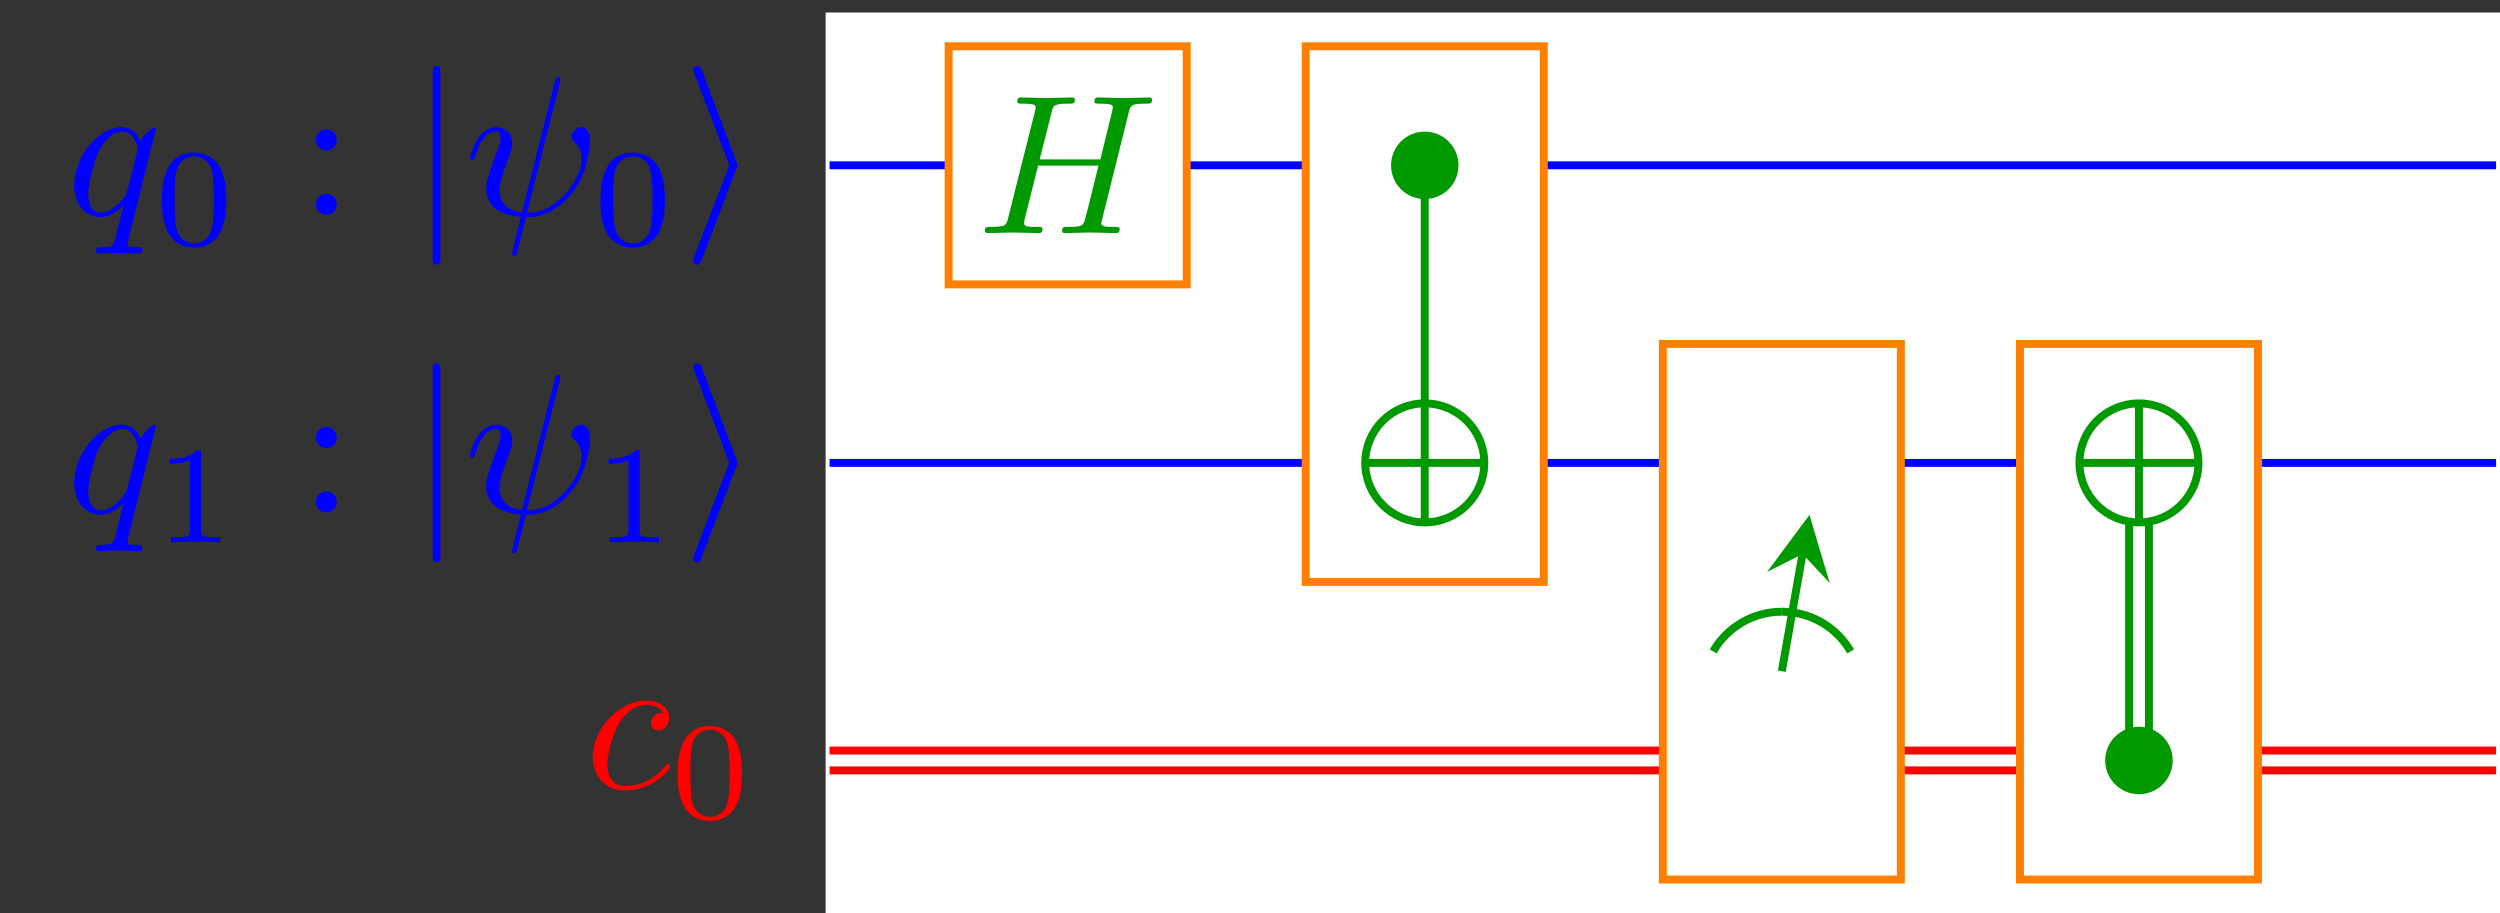 <?xml version="1.0" encoding="UTF-8"?>
<svg xmlns="http://www.w3.org/2000/svg" xmlns:xlink="http://www.w3.org/1999/xlink" width="125.545pt" height="45.861pt" viewBox="0 0 125.545 45.861" version="1.1">
<rect x="0" y="0" width="125.545" height="45.861" fill="#333333" stroke="none"/>
<defs>
<g>
<symbol overflow="visible" id="glyph0-0">
<path style="stroke:none;" d=""/>
</symbol>
<symbol overflow="visible" id="glyph0-1">
<path style="stroke:none;" d="M 4.5 -4.297 C 4.5 -4.344 4.469 -4.391 4.406 -4.391 C 4.297 -4.391 3.891 -4 3.734 -3.703 C 3.516 -4.25 3.125 -4.406 2.797 -4.406 C 1.625 -4.406 0.406 -2.938 0.406 -1.484 C 0.406 -0.516 0.984 0.109 1.719 0.109 C 2.141 0.109 2.531 -0.125 2.891 -0.484 C 2.797 -0.141 2.469 1.203 2.438 1.297 C 2.359 1.578 2.281 1.609 1.719 1.625 C 1.594 1.625 1.5 1.625 1.5 1.828 C 1.5 1.828 1.5 1.938 1.625 1.938 C 1.938 1.938 2.297 1.906 2.625 1.906 C 2.953 1.906 3.312 1.938 3.656 1.938 C 3.703 1.938 3.828 1.938 3.828 1.734 C 3.828 1.625 3.734 1.625 3.562 1.625 C 3.094 1.625 3.094 1.562 3.094 1.469 C 3.094 1.391 3.109 1.328 3.125 1.25 Z M 1.75 -0.109 C 1.141 -0.109 1.109 -0.875 1.109 -1.047 C 1.109 -1.531 1.391 -2.609 1.562 -3.031 C 1.875 -3.766 2.391 -4.188 2.797 -4.188 C 3.453 -4.188 3.594 -3.375 3.594 -3.312 C 3.594 -3.25 3.047 -1.062 3.016 -1.031 C 2.859 -0.75 2.297 -0.109 1.75 -0.109 Z M 1.75 -0.109 "/>
</symbol>
<symbol overflow="visible" id="glyph0-2">
<path style="stroke:none;" d="M 4.812 -6.656 C 4.812 -6.703 4.828 -6.766 4.828 -6.812 C 4.828 -6.906 4.766 -6.922 4.719 -6.922 C 4.609 -6.922 4.609 -6.891 4.562 -6.719 L 2.906 -0.125 C 2.156 -0.219 1.781 -0.594 1.781 -1.25 C 1.781 -1.453 1.781 -1.703 2.312 -3.094 C 2.359 -3.219 2.422 -3.391 2.422 -3.594 C 2.422 -4.031 2.109 -4.406 1.609 -4.406 C 0.656 -4.406 0.297 -2.953 0.297 -2.875 C 0.297 -2.766 0.391 -2.766 0.406 -2.766 C 0.516 -2.766 0.516 -2.797 0.562 -2.953 C 0.844 -3.891 1.234 -4.188 1.578 -4.188 C 1.656 -4.188 1.828 -4.188 1.828 -3.875 C 1.828 -3.609 1.719 -3.359 1.594 -3.016 C 1.109 -1.75 1.109 -1.5 1.109 -1.328 C 1.109 -0.375 1.891 0.031 2.844 0.094 C 2.766 0.453 2.766 0.469 2.625 1 C 2.609 1.109 2.406 1.906 2.406 1.938 C 2.406 1.953 2.406 2.047 2.516 2.047 C 2.547 2.047 2.594 2.047 2.609 2 C 2.641 1.984 2.703 1.734 2.734 1.594 L 3.109 0.109 C 3.484 0.109 4.359 0.109 5.297 -0.953 C 5.703 -1.422 5.906 -1.859 6.016 -2.156 C 6.109 -2.406 6.328 -3.266 6.328 -3.703 C 6.328 -4.266 6.062 -4.406 5.891 -4.406 C 5.641 -4.406 5.391 -4.141 5.391 -3.922 C 5.391 -3.797 5.453 -3.734 5.547 -3.656 C 5.656 -3.547 5.906 -3.297 5.906 -2.812 C 5.906 -2.172 5.391 -1.359 5.031 -1 C 4.156 -0.109 3.516 -0.109 3.156 -0.109 Z M 4.812 -6.656 "/>
</symbol>
<symbol overflow="visible" id="glyph0-3">
<path style="stroke:none;" d="M 3.953 -3.781 C 3.781 -3.781 3.656 -3.781 3.516 -3.656 C 3.344 -3.5 3.328 -3.328 3.328 -3.266 C 3.328 -3.016 3.516 -2.906 3.703 -2.906 C 3.984 -2.906 4.25 -3.156 4.25 -3.547 C 4.25 -4.031 3.781 -4.406 3.078 -4.406 C 1.734 -4.406 0.406 -2.984 0.406 -1.578 C 0.406 -0.672 0.984 0.109 2.031 0.109 C 3.453 0.109 4.281 -0.953 4.281 -1.062 C 4.281 -1.125 4.234 -1.203 4.172 -1.203 C 4.109 -1.203 4.094 -1.172 4.031 -1.094 C 3.25 -0.109 2.156 -0.109 2.047 -0.109 C 1.422 -0.109 1.141 -0.594 1.141 -1.203 C 1.141 -1.609 1.344 -2.578 1.688 -3.188 C 2 -3.766 2.547 -4.188 3.094 -4.188 C 3.422 -4.188 3.812 -4.062 3.953 -3.781 Z M 3.953 -3.781 "/>
</symbol>
<symbol overflow="visible" id="glyph0-4">
<path style="stroke:none;" d="M 7.609 -6.047 C 7.703 -6.406 7.719 -6.5 8.438 -6.5 C 8.703 -6.5 8.781 -6.5 8.781 -6.703 C 8.781 -6.812 8.672 -6.812 8.641 -6.812 C 8.359 -6.812 7.641 -6.781 7.359 -6.781 C 7.078 -6.781 6.375 -6.812 6.078 -6.812 C 6 -6.812 5.891 -6.812 5.891 -6.609 C 5.891 -6.5 5.984 -6.5 6.172 -6.5 C 6.188 -6.5 6.375 -6.5 6.547 -6.484 C 6.734 -6.453 6.812 -6.453 6.812 -6.312 C 6.812 -6.281 6.812 -6.266 6.781 -6.125 L 6.188 -3.703 L 3.141 -3.703 L 3.734 -6.047 C 3.812 -6.406 3.844 -6.5 4.562 -6.5 C 4.828 -6.5 4.906 -6.5 4.906 -6.703 C 4.906 -6.812 4.797 -6.812 4.766 -6.812 C 4.484 -6.812 3.766 -6.781 3.484 -6.781 C 3.203 -6.781 2.5 -6.812 2.203 -6.812 C 2.125 -6.812 2.016 -6.812 2.016 -6.609 C 2.016 -6.5 2.109 -6.5 2.297 -6.5 C 2.312 -6.5 2.5 -6.5 2.672 -6.484 C 2.844 -6.453 2.938 -6.453 2.938 -6.312 C 2.938 -6.281 2.938 -6.25 2.906 -6.125 L 1.562 -0.781 C 1.469 -0.391 1.453 -0.312 0.656 -0.312 C 0.484 -0.312 0.391 -0.312 0.391 -0.109 C 0.391 0 0.516 0 0.531 0 C 0.812 0 1.516 -0.031 1.797 -0.031 C 2 -0.031 2.219 -0.016 2.438 -0.016 C 2.656 -0.016 2.875 0 3.078 0 C 3.156 0 3.281 0 3.281 -0.203 C 3.281 -0.312 3.188 -0.312 3 -0.312 C 2.625 -0.312 2.359 -0.312 2.359 -0.484 C 2.359 -0.547 2.375 -0.594 2.375 -0.656 L 3.062 -3.391 L 6.094 -3.391 C 5.688 -1.734 5.453 -0.781 5.406 -0.641 C 5.312 -0.312 5.125 -0.312 4.5 -0.312 C 4.359 -0.312 4.266 -0.312 4.266 -0.109 C 4.266 0 4.391 0 4.406 0 C 4.688 0 5.391 -0.031 5.672 -0.031 C 5.875 -0.031 6.094 -0.016 6.312 -0.016 C 6.531 -0.016 6.75 0 6.953 0 C 7.031 0 7.156 0 7.156 -0.203 C 7.156 -0.312 7.062 -0.312 6.875 -0.312 C 6.516 -0.312 6.234 -0.312 6.234 -0.484 C 6.234 -0.547 6.25 -0.594 6.266 -0.656 Z M 7.609 -6.047 "/>
</symbol>
<symbol overflow="visible" id="glyph1-0">
<path style="stroke:none;" d=""/>
</symbol>
<symbol overflow="visible" id="glyph1-1">
<path style="stroke:none;" d="M 3.594 -2.219 C 3.594 -2.984 3.5 -3.547 3.188 -4.031 C 2.969 -4.344 2.531 -4.625 1.984 -4.625 C 0.359 -4.625 0.359 -2.719 0.359 -2.219 C 0.359 -1.719 0.359 0.141 1.984 0.141 C 3.594 0.141 3.594 -1.719 3.594 -2.219 Z M 1.984 -0.062 C 1.656 -0.062 1.234 -0.25 1.094 -0.812 C 1 -1.219 1 -1.797 1 -2.312 C 1 -2.828 1 -3.359 1.094 -3.734 C 1.25 -4.281 1.688 -4.438 1.984 -4.438 C 2.359 -4.438 2.719 -4.203 2.844 -3.797 C 2.953 -3.422 2.969 -2.922 2.969 -2.312 C 2.969 -1.797 2.969 -1.281 2.875 -0.844 C 2.734 -0.203 2.266 -0.062 1.984 -0.062 Z M 1.984 -0.062 "/>
</symbol>
<symbol overflow="visible" id="glyph1-2">
<path style="stroke:none;" d="M 2.328 -4.438 C 2.328 -4.625 2.328 -4.625 2.125 -4.625 C 1.672 -4.188 1.047 -4.188 0.766 -4.188 L 0.766 -3.938 C 0.922 -3.938 1.391 -3.938 1.766 -4.125 L 1.766 -0.578 C 1.766 -0.344 1.766 -0.25 1.078 -0.25 L 0.812 -0.25 L 0.812 0 C 0.938 0 1.797 -0.031 2.047 -0.031 C 2.266 -0.031 3.141 0 3.297 0 L 3.297 -0.25 L 3.031 -0.25 C 2.328 -0.25 2.328 -0.344 2.328 -0.578 Z M 2.328 -4.438 "/>
</symbol>
<symbol overflow="visible" id="glyph2-0">
<path style="stroke:none;" d=""/>
</symbol>
<symbol overflow="visible" id="glyph2-1">
<path style="stroke:none;" d="M 1.906 -3.766 C 1.906 -4.062 1.672 -4.297 1.391 -4.297 C 1.094 -4.297 0.859 -4.062 0.859 -3.766 C 0.859 -3.484 1.094 -3.234 1.391 -3.234 C 1.672 -3.234 1.906 -3.484 1.906 -3.766 Z M 1.906 -0.531 C 1.906 -0.812 1.672 -1.062 1.391 -1.062 C 1.094 -1.062 0.859 -0.812 0.859 -0.531 C 0.859 -0.234 1.094 0 1.391 0 C 1.672 0 1.906 -0.234 1.906 -0.531 Z M 1.906 -0.531 "/>
</symbol>
<symbol overflow="visible" id="glyph3-0">
<path style="stroke:none;" d=""/>
</symbol>
<symbol overflow="visible" id="glyph3-1">
<path style="stroke:none;" d="M 1.578 -7.125 C 1.578 -7.297 1.578 -7.484 1.391 -7.484 C 1.188 -7.484 1.188 -7.297 1.188 -7.125 L 1.188 2.141 C 1.188 2.312 1.188 2.5 1.391 2.5 C 1.578 2.5 1.578 2.312 1.578 2.141 Z M 1.578 -7.125 "/>
</symbol>
<symbol overflow="visible" id="glyph3-2">
<path style="stroke:none;" d="M 2.719 -2.328 C 2.766 -2.438 2.766 -2.469 2.766 -2.5 C 2.766 -2.516 2.766 -2.547 2.719 -2.656 L 0.984 -7.25 C 0.922 -7.422 0.859 -7.484 0.75 -7.484 C 0.641 -7.484 0.547 -7.391 0.547 -7.281 C 0.547 -7.25 0.547 -7.234 0.594 -7.125 L 2.359 -2.5 L 0.594 2.109 C 0.547 2.219 0.547 2.25 0.547 2.297 C 0.547 2.406 0.641 2.5 0.75 2.5 C 0.875 2.5 0.922 2.391 0.953 2.297 Z M 2.719 -2.328 "/>
</symbol>
</g>
<clipPath id="clip1">
  <path d="M 41 0 L 125.547 0 L 125.547 45.859 L 41 45.859 Z M 41 0 "/>
</clipPath>
<clipPath id="clip2">
  <path d="M 41 8 L 125.547 8 L 125.547 9 L 41 9 Z M 41 8 "/>
</clipPath>
<clipPath id="clip3">
  <path d="M 41 23 L 125.547 23 L 125.547 24 L 41 24 Z M 41 23 "/>
</clipPath>
<clipPath id="clip4">
  <path d="M 41 38 L 125.547 38 L 125.547 39 L 41 39 Z M 41 38 "/>
</clipPath>
<clipPath id="clip5">
  <path d="M 41 37 L 125.547 37 L 125.547 38 L 41 38 Z M 41 37 "/>
</clipPath>
<clipPath id="clip6">
  <path d="M 100 31 L 115 31 L 115 45.859 L 100 45.859 Z M 100 31 "/>
</clipPath>
</defs>
<g id="surface1">
<g clip-path="url(#clip1)" clip-rule="nonzero">
<path style="fill-rule:nonzero;fill:rgb(100%,100%,100%);fill-opacity:1;stroke-width:0.399;stroke-linecap:butt;stroke-linejoin:miter;stroke:rgb(100%,100%,100%);stroke-opacity:1;stroke-miterlimit:10;" d="M 0 -7.47 L 0 37.362 L 83.688 37.362 L 83.688 -7.47 Z M 0 -7.47 " transform="matrix(1,0,0,-1,41.66,38.19)"/>
</g>
<g clip-path="url(#clip2)" clip-rule="nonzero">
<path style="fill:none;stroke-width:0.399;stroke-linecap:butt;stroke-linejoin:miter;stroke:rgb(0%,0%,100%);stroke-opacity:1;stroke-miterlimit:10;" d="M 0 29.889 L 83.688 29.889 " transform="matrix(1,0,0,-1,41.66,38.19)"/>
</g>
<g style="fill:rgb(0%,0%,100%);fill-opacity:1;">
  <use xlink:href="#glyph0-1" x="3.321" y="10.792"/>
</g>
<g style="fill:rgb(0%,0%,100%);fill-opacity:1;">
  <use xlink:href="#glyph1-1" x="7.768" y="12.287"/>
</g>
<g style="fill:rgb(0%,0%,100%);fill-opacity:1;">
  <use xlink:href="#glyph2-1" x="15.005" y="10.792"/>
</g>
<g style="fill:rgb(0%,0%,100%);fill-opacity:1;">
  <use xlink:href="#glyph3-1" x="20.539" y="10.792"/>
</g>
<g style="fill:rgb(0%,0%,100%);fill-opacity:1;">
  <use xlink:href="#glyph0-2" x="23.307" y="10.792"/>
</g>
<g style="fill:rgb(0%,0%,100%);fill-opacity:1;">
  <use xlink:href="#glyph1-1" x="29.796" y="12.287"/>
</g>
<g style="fill:rgb(0%,0%,100%);fill-opacity:1;">
  <use xlink:href="#glyph3-2" x="34.266" y="10.792"/>
</g>
<g clip-path="url(#clip3)" clip-rule="nonzero">
<path style="fill:none;stroke-width:0.399;stroke-linecap:butt;stroke-linejoin:miter;stroke:rgb(0%,0%,100%);stroke-opacity:1;stroke-miterlimit:10;" d="M 0 14.944 L 83.688 14.944 " transform="matrix(1,0,0,-1,41.66,38.19)"/>
</g>
<g style="fill:rgb(0%,0%,100%);fill-opacity:1;">
  <use xlink:href="#glyph0-1" x="3.321" y="25.736"/>
</g>
<g style="fill:rgb(0%,0%,100%);fill-opacity:1;">
  <use xlink:href="#glyph1-2" x="7.768" y="27.231"/>
</g>
<g style="fill:rgb(0%,0%,100%);fill-opacity:1;">
  <use xlink:href="#glyph2-1" x="15.005" y="25.736"/>
</g>
<g style="fill:rgb(0%,0%,100%);fill-opacity:1;">
  <use xlink:href="#glyph3-1" x="20.539" y="25.736"/>
</g>
<g style="fill:rgb(0%,0%,100%);fill-opacity:1;">
  <use xlink:href="#glyph0-2" x="23.307" y="25.736"/>
</g>
<g style="fill:rgb(0%,0%,100%);fill-opacity:1;">
  <use xlink:href="#glyph1-2" x="29.796" y="27.231"/>
</g>
<g style="fill:rgb(0%,0%,100%);fill-opacity:1;">
  <use xlink:href="#glyph3-2" x="34.266" y="25.736"/>
</g>
<g clip-path="url(#clip4)" clip-rule="nonzero">
<path style="fill:none;stroke-width:0.399;stroke-linecap:butt;stroke-linejoin:miter;stroke:rgb(100%,0%,0%);stroke-opacity:1;stroke-miterlimit:10;" d="M 0 -0.497 L 83.688 -0.497 " transform="matrix(1,0,0,-1,41.66,38.19)"/>
</g>
<g clip-path="url(#clip5)" clip-rule="nonzero">
<path style="fill:none;stroke-width:0.399;stroke-linecap:butt;stroke-linejoin:miter;stroke:rgb(100%,0%,0%);stroke-opacity:1;stroke-miterlimit:10;" d="M 0 0.499 L 83.688 0.499 " transform="matrix(1,0,0,-1,41.66,38.19)"/>
</g>
<g style="fill:rgb(100%,0%,0%);fill-opacity:1;">
  <use xlink:href="#glyph0-3" x="29.359" y="39.587"/>
</g>
<g style="fill:rgb(100%,0%,0%);fill-opacity:1;">
  <use xlink:href="#glyph1-1" x="33.671" y="41.082"/>
</g>
<path style="fill-rule:nonzero;fill:rgb(100%,100%,100%);fill-opacity:1;stroke-width:0.399;stroke-linecap:butt;stroke-linejoin:miter;stroke:rgb(100%,50%,0%);stroke-opacity:1;stroke-miterlimit:10;" d="M 17.934 23.909 L 17.934 35.866 L 5.977 35.866 L 5.977 23.909 Z M 17.934 23.909 " transform="matrix(1,0,0,-1,41.66,38.19)"/>
<g style="fill:rgb(0%,59.999%,0%);fill-opacity:1;">
  <use xlink:href="#glyph0-4" x="49.07" y="11.706"/>
</g>
<path style="fill-rule:nonzero;fill:rgb(100%,100%,100%);fill-opacity:1;stroke-width:0.399;stroke-linecap:butt;stroke-linejoin:miter;stroke:rgb(100%,50%,0%);stroke-opacity:1;stroke-miterlimit:10;" d="M 35.867 8.967 L 35.867 35.866 L 23.91 35.866 L 23.91 8.967 Z M 35.867 8.967 " transform="matrix(1,0,0,-1,41.66,38.19)"/>
<path style="fill-rule:nonzero;fill:rgb(0%,59.999%,0%);fill-opacity:1;stroke-width:0.399;stroke-linecap:butt;stroke-linejoin:miter;stroke:rgb(0%,59.999%,0%);stroke-opacity:1;stroke-miterlimit:10;" d="M 31.383 29.889 C 31.383 30.713 30.715 31.381 29.887 31.381 C 29.063 31.381 28.395 30.713 28.395 29.889 C 28.395 29.061 29.063 28.393 29.887 28.393 C 30.715 28.393 31.383 29.061 31.383 29.889 Z M 31.383 29.889 " transform="matrix(1,0,0,-1,41.66,38.19)"/>
<path style="fill:none;stroke-width:0.399;stroke-linecap:butt;stroke-linejoin:miter;stroke:rgb(0%,59.999%,0%);stroke-opacity:1;stroke-miterlimit:10;" d="M 29.887 29.889 L 29.887 14.944 " transform="matrix(1,0,0,-1,41.66,38.19)"/>
<path style="fill-rule:nonzero;fill:rgb(100%,100%,100%);fill-opacity:1;stroke-width:0.399;stroke-linecap:butt;stroke-linejoin:miter;stroke:rgb(0%,59.999%,0%);stroke-opacity:1;stroke-miterlimit:10;" d="M 32.879 14.944 C 32.879 16.596 31.539 17.932 29.887 17.932 C 28.238 17.932 26.899 16.596 26.899 14.944 C 26.899 13.292 28.238 11.956 29.887 11.956 C 31.539 11.956 32.879 13.292 32.879 14.944 Z M 32.879 14.944 " transform="matrix(1,0,0,-1,41.66,38.19)"/>
<path style="fill:none;stroke-width:0.399;stroke-linecap:butt;stroke-linejoin:miter;stroke:rgb(0%,59.999%,0%);stroke-opacity:1;stroke-miterlimit:10;" d="M 26.899 14.944 L 32.879 14.944 " transform="matrix(1,0,0,-1,41.66,38.19)"/>
<path style="fill:none;stroke-width:0.399;stroke-linecap:butt;stroke-linejoin:miter;stroke:rgb(0%,59.999%,0%);stroke-opacity:1;stroke-miterlimit:10;" d="M 29.887 11.956 L 29.887 17.932 " transform="matrix(1,0,0,-1,41.66,38.19)"/>
<path style="fill-rule:nonzero;fill:rgb(100%,100%,100%);fill-opacity:1;stroke-width:0.399;stroke-linecap:butt;stroke-linejoin:miter;stroke:rgb(100%,50%,0%);stroke-opacity:1;stroke-miterlimit:10;" d="M 53.797 -5.978 L 53.797 20.92 L 41.844 20.92 L 41.844 -5.978 Z M 53.797 -5.978 " transform="matrix(1,0,0,-1,41.66,38.19)"/>
<path style="fill:none;stroke-width:0.399;stroke-linecap:butt;stroke-linejoin:miter;stroke:rgb(0%,59.999%,0%);stroke-opacity:1;stroke-miterlimit:10;" d="M 47.82 7.471 C 46.399 7.471 45.082 6.713 44.371 5.479 " transform="matrix(1,0,0,-1,41.66,38.19)"/>
<path style="fill:none;stroke-width:0.399;stroke-linecap:butt;stroke-linejoin:miter;stroke:rgb(0%,59.999%,0%);stroke-opacity:1;stroke-miterlimit:10;" d="M 47.82 7.471 C 49.246 7.471 50.563 6.713 51.274 5.479 " transform="matrix(1,0,0,-1,41.66,38.19)"/>
<path style="fill:none;stroke-width:0.399;stroke-linecap:butt;stroke-linejoin:miter;stroke:rgb(0%,59.999%,0%);stroke-opacity:1;stroke-miterlimit:10;" d="M 47.82 4.483 L 48.86 10.37 " transform="matrix(1,0,0,-1,41.66,38.19)"/>
<path style=" stroke:none;fill-rule:nonzero;fill:rgb(0%,59.999%,0%);fill-opacity:1;" d="M 90.867 25.859 L 88.738 28.723 L 90.52 27.82 L 91.883 29.277 "/>
<path style="fill-rule:nonzero;fill:rgb(100%,100%,100%);fill-opacity:1;stroke-width:0.399;stroke-linecap:butt;stroke-linejoin:miter;stroke:rgb(100%,50%,0%);stroke-opacity:1;stroke-miterlimit:10;" d="M 71.731 -5.978 L 71.731 20.92 L 59.778 20.92 L 59.778 -5.978 Z M 71.731 -5.978 " transform="matrix(1,0,0,-1,41.66,38.19)"/>
<path style=" stroke:none;fill-rule:nonzero;fill:rgb(0%,59.999%,0%);fill-opacity:1;" d="M 108.91 38.191 C 108.91 37.363 108.238 36.695 107.414 36.695 C 106.59 36.695 105.918 37.363 105.918 38.191 C 105.918 39.016 106.59 39.684 107.414 39.684 C 108.238 39.684 108.91 39.016 108.91 38.191 Z M 108.91 38.191 "/>
<g clip-path="url(#clip6)" clip-rule="nonzero">
<path style="fill:none;stroke-width:0.399;stroke-linecap:butt;stroke-linejoin:miter;stroke:rgb(0%,59.999%,0%);stroke-opacity:1;stroke-miterlimit:10;" d="M 67.25 -0.001 C 67.25 0.827 66.578 1.495 65.754 1.495 C 64.93 1.495 64.258 0.827 64.258 -0.001 C 64.258 -0.826 64.93 -1.494 65.754 -1.494 C 66.578 -1.494 67.25 -0.826 67.25 -0.001 Z M 67.25 -0.001 " transform="matrix(1,0,0,-1,41.66,38.19)"/>
</g>
<path style="fill:none;stroke-width:0.399;stroke-linecap:butt;stroke-linejoin:miter;stroke:rgb(0%,59.999%,0%);stroke-opacity:1;stroke-miterlimit:10;" d="M 65.258 -0.001 L 65.258 11.854 " transform="matrix(1,0,0,-1,41.66,38.19)"/>
<path style="fill:none;stroke-width:0.399;stroke-linecap:butt;stroke-linejoin:miter;stroke:rgb(0%,59.999%,0%);stroke-opacity:1;stroke-miterlimit:10;" d="M 66.254 -0.001 L 66.254 11.854 " transform="matrix(1,0,0,-1,41.66,38.19)"/>
<path style="fill-rule:nonzero;fill:rgb(100%,100%,100%);fill-opacity:1;stroke-width:0.399;stroke-linecap:butt;stroke-linejoin:miter;stroke:rgb(0%,59.999%,0%);stroke-opacity:1;stroke-miterlimit:10;" d="M 68.742 14.944 C 68.742 16.596 67.406 17.932 65.754 17.932 C 64.102 17.932 62.766 16.596 62.766 14.944 C 62.766 13.292 64.102 11.956 65.754 11.956 C 67.406 11.956 68.742 13.292 68.742 14.944 Z M 68.742 14.944 " transform="matrix(1,0,0,-1,41.66,38.19)"/>
<path style="fill:none;stroke-width:0.399;stroke-linecap:butt;stroke-linejoin:miter;stroke:rgb(0%,59.999%,0%);stroke-opacity:1;stroke-miterlimit:10;" d="M 62.766 14.944 L 68.742 14.944 " transform="matrix(1,0,0,-1,41.66,38.19)"/>
<path style="fill:none;stroke-width:0.399;stroke-linecap:butt;stroke-linejoin:miter;stroke:rgb(0%,59.999%,0%);stroke-opacity:1;stroke-miterlimit:10;" d="M 65.754 11.956 L 65.754 17.932 " transform="matrix(1,0,0,-1,41.66,38.19)"/>
</g>
</svg>
